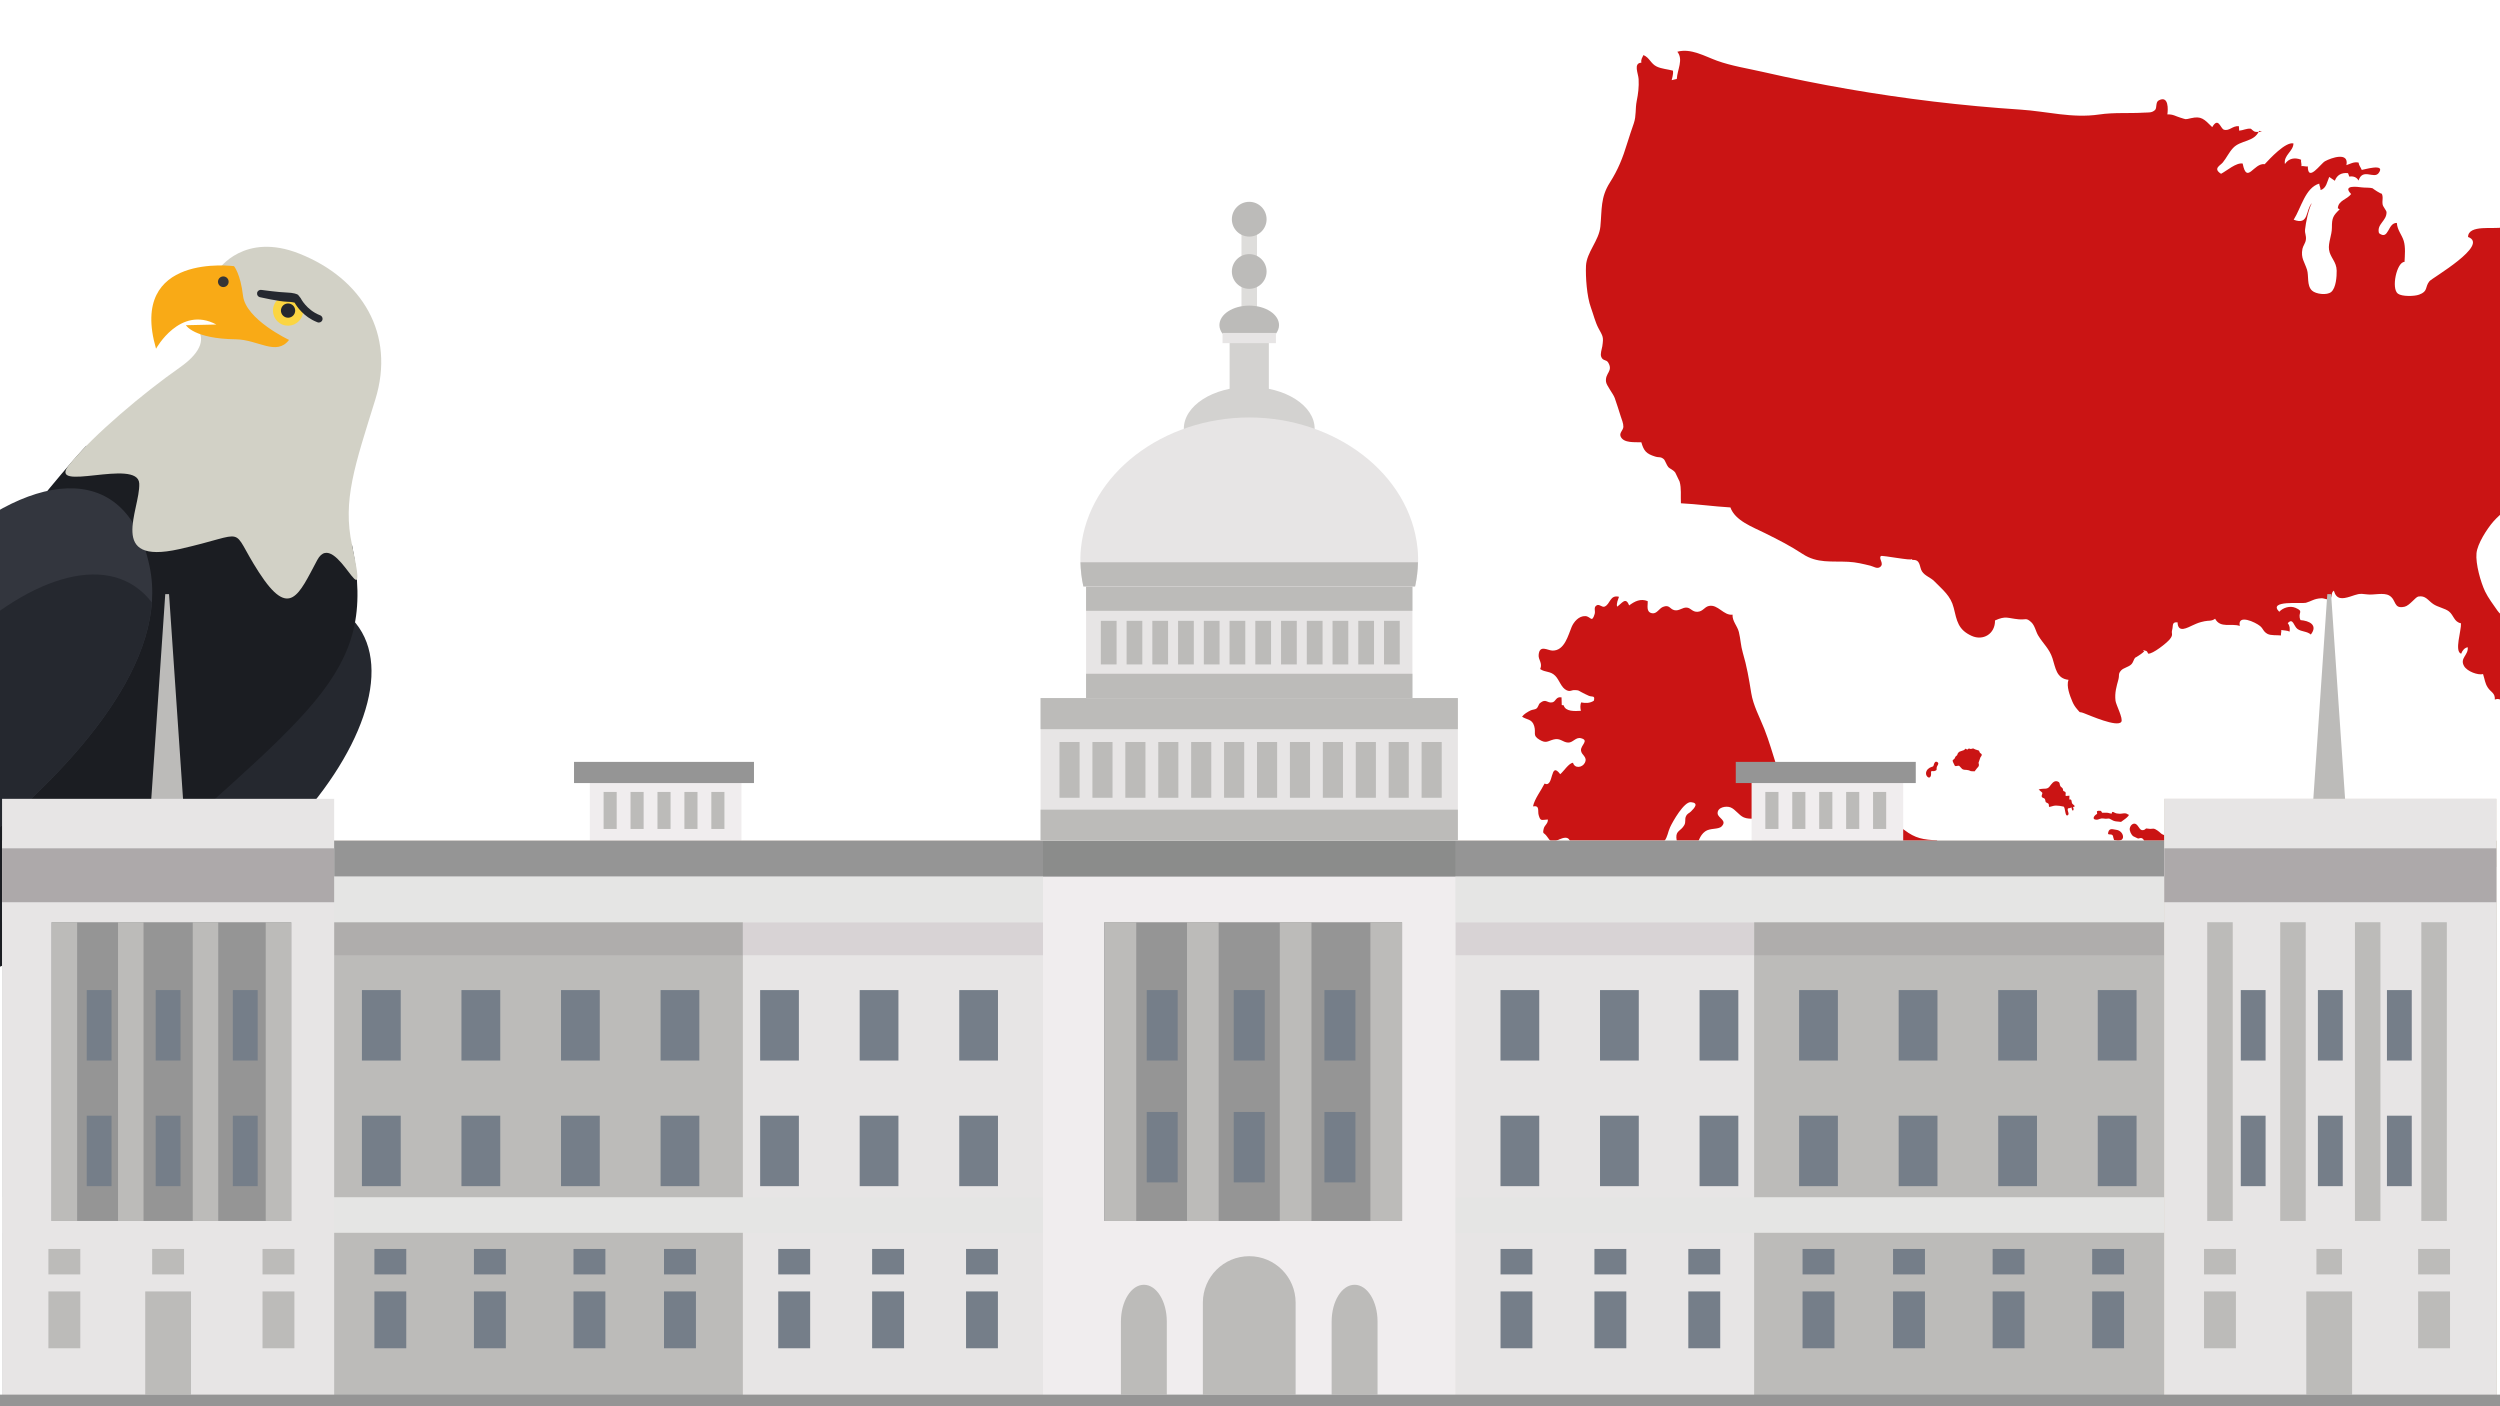 <svg width="1920" height="1080" viewBox="0 0 1920 1080" fill="none" xmlns="http://www.w3.org/2000/svg">
<rect x="0" y="0" width="1920" height="1080" fill="#808080" stroke="none"/>
<g clip-path="url(#clip0_55_1854)">
<rect width="1920" height="1080" fill="white"/>
<path d="M1735 100.472C1731.35 109.258 1720.78 107.428 1714.97 113.695C1711.76 117.166 1710.02 121.19 1707.1 124.787C1705.16 127.181 1699.33 129.424 1705.77 133.472C1710.11 131.216 1717.44 124.686 1722.37 125.601C1725.64 142.108 1730.83 124.825 1739.3 126.09C1743.05 122.055 1755.28 108.719 1761.37 110.148C1761.28 116.314 1753.64 119.122 1754.81 125.965C1757.86 121.491 1762.46 120.763 1767.24 122.669C1766.92 124.06 1767.79 126.178 1767.48 127.582C1768.9 127.268 1770.98 128.133 1772.4 127.807C1772.42 140.291 1782.27 125.677 1785.59 123.834C1790.23 121.265 1804.23 116.302 1802.04 126.842C1804.83 125.89 1807.9 124.022 1811.38 124.862C1811.65 127.218 1813.02 128.409 1813.83 130.502C1814.55 130.577 1832.7 124.912 1826.82 132.896C1823.21 137.809 1814.58 128.735 1811.33 138.674C1810.26 136.33 1807.41 134.976 1804.27 135.653L1803.28 132.971C1798.27 132.407 1794.74 134.45 1793.15 138.837L1788.84 135.879C1787.21 139.589 1786.68 144.627 1782.2 145.993C1782.29 144.201 1781.21 142.722 1781.18 141.005C1770.44 144.164 1767.34 159.567 1761.55 168.741C1773.43 173.329 1770.48 161.472 1775.52 155.945C1773.04 160.357 1770.83 170.809 1770.29 176.236C1769.96 179.57 1771.4 180.724 1770.88 184.333C1770.54 186.727 1768.7 188.908 1768.27 191.114C1766.88 198.258 1769.91 201.141 1771.79 207.157C1773.28 211.882 1771.46 219.264 1775.62 223.162C1778.58 225.932 1787.15 226.947 1790.36 224.24C1794.08 221.106 1794.64 212.383 1794.57 207.871C1794.47 200.79 1789.53 197.869 1788.69 191.69C1787.97 186.376 1790.92 180.586 1790.9 174.77C1790.87 167.3 1791.84 165.621 1796.89 160.758L1795.45 159.931C1795.85 153.827 1802.49 153.288 1805.67 149.026C1798.59 141.82 1810.69 143.487 1813.68 143.888C1816.85 144.339 1819.53 143.775 1822.52 144.74C1821.26 144.326 1829.99 150.017 1828.99 148.437C1830.67 151.082 1829.28 154.078 1829.88 157.111C1830.23 158.928 1832.82 161.673 1832.85 162.964C1833 169.732 1825.15 172.088 1827.06 179.056C1834.73 184.997 1833.59 170.91 1840.79 171.211C1841.07 176.726 1844.64 180.247 1846.08 185.035C1847.52 189.86 1846.93 196.065 1846.67 201.141C1840.76 201.078 1836.24 221.595 1841.62 225.556C1844.74 227.837 1854.16 227.636 1857.84 226.295C1865.05 223.701 1862.08 220.542 1865.85 215.93C1867.82 213.524 1912.26 188.068 1895.46 182.002C1895.59 172.188 1915.62 176.287 1921.79 174.607C1924.76 173.805 1932.54 169.306 1933.61 166.674C1935.34 162.487 1931.92 159.091 1934.94 155.03L1932.17 154.767C1932.61 149.891 1934.97 150.117 1937.28 147.021C1940.51 142.697 1941.64 138.16 1945.31 134.35C1949.67 129.838 1954.77 130.702 1960.77 128.985C1969.34 126.516 1986.56 122.919 1992.93 117.242C1995.03 115.387 1994.44 112.617 1996.81 110.774C1999.41 108.744 2001.15 112.278 2003.47 109.308C2005.81 106.35 2004.17 95.233 2004.32 91.648C2004.71 82.323 2010.25 70.956 2013.85 62.358C2021.75 62.684 2030.64 54.035 2036.35 63.862C2038.27 67.145 2037.56 73.688 2038.54 77.085C2039.88 81.722 2042.31 85.093 2042.51 90.107C2048.43 87.638 2051.75 92.35 2055.47 95.496C2060.67 99.858 2063.32 99.507 2057.84 106.325C2054.69 110.211 2050.51 112.917 2045.93 115.775C2043.6 117.229 2040.31 116.477 2038.52 118.67C2037 120.525 2038.52 123.947 2037.43 126.228C2034.22 132.908 2029.38 128.672 2024.18 132.984C2022.43 134.438 2015.88 144.702 2015.34 147.548C2013.58 156.76 2022.95 153.263 2023.32 158.59C2023.61 162.813 2014.11 162.538 2015.34 169.556C2018.37 168.529 2023.51 168.127 2026.44 170.145C2028.59 171.624 2026.2 180.373 2032 174.031C2030.6 172.276 2031.36 171.023 2030.74 169.005C2035.16 168.616 2039.82 172.815 2037.29 177.753C2035.4 181.4 2030.37 180.047 2028.43 184.333L2030.64 183.594C2025.47 186.326 2022.54 179.357 2016.75 180.786C2018.17 182.767 2020.11 185.674 2019.48 188.645C2010.94 188.795 2009.91 191.314 2003.26 195.162C1998.59 197.857 1985.38 197.819 1987.36 206.292C1997.38 208.297 2005.04 194.861 2015.66 197.706C2010.99 205.064 1990.08 218.575 1982.1 212.96C1974.79 215.592 1980.27 222.021 1985.67 221.959C1986.24 233.502 1981.33 242.889 1976.21 252.114C1976.17 250.723 1975.78 249.545 1976.28 247.602C1973.98 245.822 1971.33 245.283 1968.24 244.77C1967.8 248.166 1971.56 254.708 1973.4 257.767C1983.63 256.426 1975.73 268.683 1974.9 273.346C1974.57 275.226 1975.71 277.331 1974.94 279.437C1974.3 281.179 1972 280.979 1971.26 282.357C1969.5 285.591 1969.22 288.774 1968.73 292.384C1962.64 290.04 1975.26 266.515 1960.15 269.561C1960.63 266.102 1962.5 264.184 1961.4 260.938L1959.41 260.737C1959.69 255.874 1959.37 248.492 1955.62 245.321C1951.6 246.223 1952.64 248.241 1951.9 249.971C1952.88 247.69 1951.42 257.002 1951.4 255.874C1951.49 258.857 1953.99 266.29 1952.61 268.934C1954.58 271.027 1957.93 272.318 1959.37 274.825C1959.91 275.74 1958.03 277.808 1958.55 279.249L1961.56 281.956C1961.86 283.874 1959.76 288.649 1959.98 289.514C1961.24 294.314 1962.69 291.356 1965.92 293.211C1968.66 294.778 1975.78 299.165 1975.32 304.404C1974.8 310.156 1965.56 309.38 1966.02 315.909C1970.28 317.815 1977.39 312.312 1979.19 318.178C1981.63 326.136 1969.48 324.282 1966.03 326.5C1969.03 328.643 1969.35 332.14 1967.49 335.01C1971.36 334.446 1977.31 337.943 1972.39 341.603C1970.18 343.257 1965.78 339.272 1961.66 343.395C1960.65 344.398 1960.8 347.807 1959.51 349.336C1958.5 350.502 1956.61 350.64 1955.48 351.88C1952.33 355.302 1949.8 356.768 1950.47 362.358L1952.68 363.085C1947.59 360.403 1943.18 364.313 1939.3 368.036C1934 373.124 1935.71 375.857 1932.81 381.459C1928.8 389.193 1920.87 393.704 1915 400.422C1909.98 406.175 1902.64 417.631 1901.95 424.888C1901.17 433.022 1905.15 447.122 1908.57 454.291C1910.84 459.041 1915.01 464.606 1918.1 469.056C1921 473.254 1926.29 475.021 1928.43 479.308C1930.78 484.02 1928.86 490.601 1931.35 495.489C1934.33 501.317 1941.05 503.773 1943.16 510.228C1944.57 514.527 1946.33 521.784 1945.9 526.396C1945.61 529.542 1943.89 539.807 1942.24 542.439C1933.37 556.502 1924.41 533.239 1916.03 537.325C1916.34 532.124 1913.01 531.698 1910.62 528.038C1908.42 524.641 1908.4 522.06 1906.98 517.685C1903.17 518.726 1894.78 515.705 1892.39 511.519C1888.88 505.39 1895.92 503.147 1895.21 497.08C1892.9 497.494 1891.15 499.387 1890.17 502.056C1884.77 500.327 1890.38 484.334 1890.04 478.706C1884.61 477.603 1884.58 472.565 1880.77 469.557C1877.83 467.226 1872.14 466.273 1868.67 463.867C1864.63 461.084 1862.82 457.111 1857.23 458.139C1855.12 458.528 1850.6 465.045 1846.79 465.935C1837.97 467.965 1840.69 460.796 1835.01 457.399C1830.72 454.805 1822.91 457.161 1818.11 456.497C1811.32 455.557 1810.81 456.334 1804.91 458.189C1798.72 460.132 1794.34 460.508 1792.39 453.627C1790.01 455.156 1791.27 458.678 1789.65 459.681C1787.25 461.147 1785.21 459.342 1782.8 459.468C1777.1 459.743 1775.36 461.686 1770.9 462.952C1767.87 463.804 1741.32 460.696 1750.45 469.845C1753.37 466.699 1758.66 464.995 1762.96 466.812C1769.97 469.808 1764.19 470.259 1766.77 476.25C1773.18 476.713 1780.49 479.822 1774.72 487.317C1771.79 484.697 1767.56 485.299 1764.41 483.005C1761.54 480.9 1761.12 474.119 1756.98 478.606C1758.65 480.624 1758.66 482.554 1758.42 485.086C1756.47 484.121 1754.31 484.284 1752.03 483.845C1752.23 485.073 1751.57 486.828 1751.81 488.031C1748.94 487.68 1744.03 488.219 1741.46 486.84C1738.09 485.011 1738.3 482.93 1735.76 480.812C1732.31 477.917 1718.23 471.287 1720.16 480.712C1713.54 478.456 1705.28 482.767 1701.2 475.184C1698.39 477.265 1696.3 476.413 1693.09 477.114C1688.91 478.017 1688.01 478.418 1684.25 480.098C1680.03 481.978 1672.62 486.577 1672.37 477.967C1667.77 477.478 1669.12 480.574 1668.26 483.569C1667.28 486.928 1669.45 487.116 1666.43 490.914C1664.11 493.822 1653.17 502.457 1649.83 502.006C1648.51 499.261 1648.51 500.201 1646.15 499.299L1645.97 499.863C1649.68 499.136 1638.94 505.967 1640.09 504.851C1638.43 506.468 1638.57 508.636 1636.65 510.403C1634.66 512.258 1630.73 513.023 1629.09 514.815C1626.49 517.673 1627.9 518.274 1626.9 521.984C1625.5 527.211 1623.98 531.936 1624.71 538.165C1625.06 541.286 1630.83 551.977 1629.14 554.396C1626.09 558.77 1605.25 549.545 1600.41 547.716C1595.87 545.998 1598.57 548.442 1595.31 544.757C1593.74 542.965 1592.56 541.135 1591.61 538.904C1589.63 534.192 1586.82 527.023 1588.6 522.097C1579.28 521.17 1578.62 512.722 1576.33 505.641C1573.86 498.058 1569.25 494.574 1565.28 487.981C1563.48 484.998 1562.8 480.448 1559.99 477.842C1555.98 474.144 1555.98 476.15 1550.42 475.636C1541.75 474.846 1540.62 472.69 1532.17 476.5C1532.34 486.853 1522.99 492.343 1514.22 488.344C1503.72 483.569 1502.91 476.801 1500.44 466.799C1498.16 457.575 1492.07 453.075 1485.57 446.408C1482.7 443.45 1478.44 442.397 1476.13 438.875C1473.89 435.466 1475.23 429.575 1468.8 430.027L1468.07 429.3C1469.21 431.029 1445.24 426.216 1444.5 427.056C1442.54 429.274 1447.32 432.746 1444 435.403C1441.7 437.233 1438.76 435.002 1436.44 434.451C1430.8 433.097 1425.54 431.756 1419.53 431.468C1406.52 430.816 1395.65 432.809 1384.42 425.439C1374.72 419.06 1365.66 414.51 1355.53 409.459C1345.79 404.609 1332.55 399.871 1328.95 389.706C1315.93 388.942 1303.55 387.149 1290.95 386.523C1290.64 380.419 1291.43 375.205 1289.94 369.866L1286.6 362.935C1284.95 360.717 1282.27 359.914 1281.24 358.724C1279.99 357.245 1278.68 353.347 1277.78 352.62C1275.13 350.439 1274.44 351.68 1270.98 350.577C1264.39 348.484 1262.45 346.353 1260.55 339.685C1256.11 339.41 1246.86 340.625 1244.62 335.136C1243.48 332.341 1246.68 330.436 1246.75 327.779C1246.81 325.147 1245.48 322.126 1244.69 319.669C1243.18 314.982 1241.81 310.407 1240.12 305.682C1238.93 302.348 1233.78 296.132 1233.43 293.224C1232.56 286.368 1239.07 285.24 1235.13 278.484C1233.64 275.915 1231.1 277.407 1229.77 274.123C1228.8 271.767 1230.25 268.082 1230.56 266.001C1231.67 258.531 1231.07 258.519 1227.59 252.014C1225.16 247.452 1223.67 241.273 1221.88 236.397C1218.62 227.599 1217.67 212.508 1218.04 204.199C1218.49 193.771 1228.04 184.772 1229.08 174.056C1230.36 160.808 1229.08 151.634 1236.41 140.153C1242.61 130.452 1246.31 121.215 1249.69 110.035C1251.33 104.633 1253.01 99.908 1254.8 94.606C1256.73 88.879 1255.83 83.426 1256.98 77.648C1258.09 72.222 1258.79 66.807 1258.46 60.753C1258.24 56.517 1254.21 48.483 1260.58 48.132C1260.09 45.375 1261.43 44.121 1262.16 42.292C1266.93 44.259 1267.73 48.972 1272.47 51.165C1276.14 52.883 1280.93 53.208 1284.82 54.261C1285.3 57.545 1283.92 60.252 1283.48 63.473L1283.6 61.606L1287.78 60.641C1288.17 53.409 1293.03 45.763 1288.19 39.735C1298.53 36.815 1309.46 43.319 1318.75 46.666C1329.87 50.676 1342.33 52.594 1353.84 55.226C1397.2 65.153 1441.09 72.76 1485.26 78.037C1507.33 80.669 1529.5 82.724 1551.69 84.178C1572.06 85.507 1591.34 91.009 1612.2 87.926C1623.72 86.221 1634.83 87.237 1646.76 86.497C1650.04 86.297 1652.6 86.81 1655.07 84.467C1656.73 82.887 1655.24 78.501 1657.94 77.085C1665.7 73.011 1665.09 84.367 1664.53 87.863C1669 87.663 1670.94 89.33 1674.52 90.358C1679.31 91.736 1677.52 91.936 1682.79 90.746C1690.55 88.991 1692.69 91.36 1698.99 97.627C1703.77 89.405 1705.28 98.78 1707.97 99.594C1712.21 100.873 1714.57 96.436 1719.46 96.912L1719.68 100.359C1722.88 100.058 1725.26 98.617 1728.44 98.793C1728.99 98.818 1730.44 100.898 1732.06 101.211C1733.63 101.5 1735.62 101.249 1737.21 101.211L1735 100.472Z" fill="#CA1414"/>
<path d="M1487.27 591.308C1487.46 589.817 1487.12 589.504 1487.85 588.225C1488.44 587.198 1489.25 586.032 1487.74 585.205C1486.36 584.453 1485.66 585.744 1485.29 586.884C1484.74 588.526 1485.11 588.513 1483.49 588.99C1481.52 589.566 1479.46 591.183 1479.18 593.602C1478.87 596.359 1482.2 599.017 1483 595.445C1483.34 593.941 1482.34 591.847 1484.23 592.198C1486.06 592.537 1487.27 591.308 1487.27 591.308Z" fill="#CA1414"/>
<path d="M1520.89 581.832C1521.32 580.892 1522.39 580.29 1521.82 579.112L1520.6 578.172L1519.83 576.467L1516.93 575.527L1515.39 574.788L1513.56 575.227L1512.07 574.838L1510.8 575.728L1509.59 574.951L1508.37 576.054L1504.89 577.282L1503.75 578.285L1503.04 580.002L1501.8 581.105L1501.08 582.634C1500 583.912 1499.3 583.285 1499.85 585.153L1501.33 588.149C1502.43 588.838 1503.59 587.685 1504.74 588.224L1506.96 590.593C1508.01 591.307 1509.26 591.207 1510.5 591.307C1511.91 591.432 1512.45 591.696 1513.69 592.272L1516.51 592.385L1518.35 589.978C1519.12 589.164 1519.75 588.662 1519.83 587.484L1519.52 585.805L1520.89 581.832Z" fill="#CA1414"/>
<path d="M1592.14 620.335V619.784C1594.9 619.483 1592.11 617.941 1591.54 617.265C1590.67 616.199 1591.53 613.342 1589.25 614.069L1589.33 611.073L1586.49 611.324C1586 609.933 1587.03 609.13 1586.02 608.128L1584.59 607.401L1584.21 605.646C1583.44 604.405 1582.41 604.543 1582.03 602.926C1581.69 601.46 1581.92 600.771 1580.2 600.144C1577.33 599.104 1575.53 602.199 1573.98 604.155C1572.19 606.411 1569.77 605.408 1567.21 605.947L1565.69 606.335L1568.44 608.742C1568.83 609.932 1567.41 611.06 1568.24 612.138C1569.13 613.316 1570.34 612.527 1570.73 614.394C1571.17 616.538 1570.84 615.873 1572.67 616.876C1574.18 617.703 1573.04 618.819 1573.89 619.759L1577.45 618.819C1578.64 618.593 1580.37 618.744 1581.57 618.869L1584.9 619.47C1586.26 620.536 1585.88 627.166 1587.87 626.213C1589.46 625.461 1588.1 623.256 1588 622.203C1587.75 619.633 1589.81 621.488 1590.74 619.884L1591.51 622.353C1592.92 622.98 1592.47 620.699 1592.27 620.21L1592.14 620.335Z" fill="#CA1414"/>
<path d="M1632.16 624.647C1630.66 624.547 1629.24 625.011 1627.73 624.961C1626.2 624.898 1625.06 624.71 1623.87 624.058C1623.03 623.607 1621.85 622.893 1621.9 624.773C1620.61 624.973 1619.56 624.234 1618.25 624.184L1614.42 624.196L1613.56 622.767L1611.69 622.655C1609.65 622.956 1610.74 623.495 1610.59 625.074C1608.41 626.076 1606.21 629.31 1609.85 629.536C1611.46 629.636 1612.29 628.859 1613.79 628.608C1615.13 628.395 1616.44 628.909 1617.79 628.771C1619.32 628.621 1619.72 628.42 1621.12 629.273C1622.39 630.05 1623.39 630.526 1624.86 630.789L1628.95 631.228L1632.16 628.884C1632.89 628.383 1636.38 625.437 1634.3 625.55C1634.3 625.55 1633.44 624.723 1632.16 624.647Z" fill="#CA1414"/>
<path d="M1630.48 642.217C1630.16 639.697 1627.88 637.604 1625.43 637.329C1622.89 637.04 1620.2 635.599 1619.17 639.008C1618.54 641.089 1619.48 640.75 1620.86 640.851C1622.4 640.951 1622.79 641.552 1622.99 643.132L1623.63 645.237L1626.35 645.739C1626.35 645.739 1630.96 645.876 1630.48 642.217Z" fill="#CA1414"/>
<path d="M1643.17 655.216C1640.23 654.615 1644.48 652.559 1641.95 651.582C1640.62 651.08 1638.5 653.061 1637.39 653.725C1635.38 654.941 1634.82 657.385 1637.97 656.708L1640.57 655.831L1643.6 655.956V655.242L1643.17 655.216Z" fill="#CA1414"/>
<path d="M1641.79 643.909L1638.39 642.267C1636.81 641.215 1635.3 638.031 1635.67 636.101C1636.19 633.457 1638.85 631.326 1641.02 633.356C1642.96 635.136 1643.63 638.783 1647 637.216L1648.21 636.251L1650.19 636.452C1651.7 636.74 1652.3 636.414 1653.71 636.414C1655.56 636.402 1658.46 638.971 1659.67 640.087C1661.32 641.641 1665.14 641.716 1666.06 643.909C1667.03 646.203 1663.74 648.422 1662.37 649.675C1661.44 650.54 1661.04 650.891 1659.52 650.602C1657.9 650.289 1657.75 649.838 1656.19 650.665C1655.09 651.254 1654.04 652.006 1652.82 652.344C1651.55 652.72 1650.39 652.345 1649.13 652.482C1647.67 652.658 1647.39 653.473 1646.99 651.542C1646.75 650.389 1646.99 648.91 1646.99 647.732C1646.99 645.226 1645.54 642.681 1642.71 643.909C1642.71 643.909 1642.98 644.022 1641.79 643.909Z" fill="#CA1414"/>
<path d="M1718.08 704.498C1718.74 703.47 1718.23 702.054 1717.05 701.678C1715.04 701.026 1712.68 700.8 1711.64 698.945C1710.99 697.805 1711.67 696.213 1711.17 695.123L1709.98 694.17L1709.31 692.716C1708.07 691.889 1707.01 693.381 1705.82 692.942L1704.87 690.034C1705.64 688.956 1706.75 689.946 1706.24 687.979L1704.45 685.071L1701.39 682.589C1699.85 681.236 1698.86 679.594 1697.08 678.453C1695.47 677.426 1693.72 676.36 1691.97 675.583C1690.25 674.831 1687.67 673.34 1685.8 673.252C1684.24 673.177 1683.9 674.48 1682.44 674.292C1680.83 674.079 1680.1 672.688 1679.42 671.422L1678.73 670.081L1676.93 669.742C1675.67 669.204 1675.54 668.364 1673.89 668.176C1672.73 668.05 1671.34 667.85 1670.55 668.702C1669.7 669.617 1669.36 672.036 1669.6 673.214C1670.1 675.796 1675.19 677.438 1674.05 680.434L1671.89 682.426L1670.48 685.485L1669.45 686.863L1667.8 686.75L1665.48 689.608C1663.75 691.3 1661.85 692.942 1663.07 695.85C1663.59 697.103 1665.12 697.78 1665.78 698.945C1666.44 700.073 1666.69 701.502 1666.87 702.743C1667.09 704.26 1667.82 705.676 1668.95 706.704L1670.53 708.885C1671.32 711.153 1670.98 714.587 1669.88 716.68C1668.6 719.087 1668.11 722.421 1669.91 724.777C1671 726.218 1671.72 726.181 1673.28 726.306C1674.59 726.406 1675.53 727.096 1676.78 727.835L1680.19 729.941C1681.03 730.881 1681.1 732.209 1682.48 730.317L1684.08 726.92C1684.84 725.504 1685.64 725.065 1686.88 724.125C1688.16 723.135 1687.67 722.107 1688.51 720.917C1689.31 719.764 1691.01 719.501 1692.19 718.924C1693.96 718.072 1693.16 717.182 1694.17 716.016L1698.14 714.337C1700.44 713.61 1703.39 714.65 1705.55 713.622C1706.76 713.046 1707.63 712.206 1709.07 711.968C1710.35 711.767 1711.96 712.093 1712.7 710.715L1713.47 708.145L1716.06 706.391L1718.08 704.498Z" fill="#CA1414"/>
<path d="M1330.61 472.064C1323.67 472.916 1319.38 463.842 1312.38 465.396C1308.89 466.174 1307.87 469.708 1303.58 469.858C1299.72 469.983 1298.66 467.076 1295.74 466.662C1292.18 466.174 1289.76 469.407 1286.04 468.642C1282.32 467.878 1282.28 464.018 1277.09 466.123C1274.24 467.289 1272.36 471.613 1268.84 470.986C1263.89 470.096 1265.68 464.908 1265.43 461.674C1259.9 459.443 1255.48 461.812 1251.16 464.97C1248.49 457.864 1245.48 463.704 1241.9 465.923C1241.3 463.241 1242.63 460.684 1243.39 458.34C1236.35 456.548 1236.76 464.055 1232.33 465.873C1230.38 466.675 1228.33 463.767 1226.35 464.845C1223.58 466.361 1225.45 469.056 1224.71 471.5C1222.52 478.845 1221.61 473.318 1217.54 473.167C1212.49 472.992 1208.68 477.604 1207.04 481.439C1204.37 487.681 1201.64 499.963 1192.17 499.65C1188.52 499.512 1182.36 494.888 1181.68 502.959C1181.34 506.845 1184.88 509.126 1182.87 513.851C1186.93 516.608 1190.6 515.204 1194.36 518.939C1197.69 522.248 1198.9 528.176 1203.21 530.132C1206.08 531.423 1206.72 529.931 1209.27 529.994C1212.63 530.081 1211.9 530.207 1214.65 531.636C1216.55 532.626 1218.11 533.453 1220.3 534.405C1222.68 535.421 1225.26 533.841 1224.07 538.165C1220.96 540.171 1217.67 540.108 1214.31 539.456C1213.53 541.387 1213.59 543.994 1214.15 545.899C1209.66 546.137 1202.32 546.726 1200.9 541.675L1199.42 541.487C1199.37 539.557 1199.31 537.526 1199.26 535.584C1194.83 534.757 1194.98 538.855 1192.18 539.406C1188.11 540.221 1187.42 536.173 1182.76 539.92C1181.52 540.923 1181.48 543.054 1179.92 544.219C1178.94 544.959 1176.81 544.971 1175.61 545.56C1173.2 546.751 1170.56 548.242 1168.94 550.386C1172.34 552.905 1176.58 551.915 1178.26 557.58C1179.89 563.094 1176.7 564.699 1182.25 568.058C1187.47 571.229 1188.49 569.148 1193.25 567.907C1198.33 566.579 1200.1 570.101 1204.31 570.301C1208.09 570.464 1210.11 565.877 1214.23 566.955C1220.75 568.66 1213.86 572.307 1214.2 576.33C1214.51 580.103 1219.48 581.168 1217.15 585.843C1215.3 589.54 1209.4 590.468 1208.07 585.818C1204.86 586.031 1201.03 592.285 1198.25 594.591C1190.16 583.8 1193.62 605.382 1186.22 601.798C1183.54 607.162 1178.54 613.529 1177.35 619.282C1182.83 618.392 1180.77 622.841 1181.69 625.987C1183.14 630.913 1183.66 629.635 1188.77 629.384C1188.92 632.73 1186.21 633.583 1185.55 636.478C1184.51 641.053 1185.69 638.909 1188.18 642.544C1193.23 649.876 1192.55 645.991 1199.92 643.772C1206.57 641.779 1206.29 647.745 1206.35 652.897C1206.39 655.641 1206.59 656.043 1207.19 658.963C1207.77 661.658 1208.65 663.813 1207.67 666.696C1211.74 666.897 1213.19 662.948 1216.54 661.958C1220.15 660.893 1223.53 662.823 1226.22 664.741C1228.4 666.295 1231.35 671.032 1234.66 669.466C1237.84 667.962 1235.57 662.585 1238.48 660.128C1239.27 661.094 1241.13 663.224 1242.34 663.525C1244.24 664.014 1248.06 661.269 1249.03 664.064C1249.44 665.255 1244.45 671.998 1244.04 674.016C1243.69 675.733 1243.99 678.302 1243.46 680.057C1242.64 682.827 1241.82 682.526 1240.57 684.869C1238.84 688.116 1238.99 692.966 1235.75 695.009C1232.8 692.139 1220.74 703.407 1219.27 707.004C1222.48 708.232 1222.65 711.478 1219.2 712.481C1215.52 713.546 1214 709.448 1210.37 709.961C1205.12 710.688 1199.94 719.976 1194.94 722.558C1188.95 725.653 1183.47 728.824 1177.69 732.334C1173.38 734.941 1165.9 736.307 1163.38 741.784C1157.59 739.29 1156 741.019 1151.24 744.504C1147.53 747.211 1144.17 747.775 1140.34 749.705C1136.84 751.485 1134.12 755.395 1130.4 756.198C1127.17 756.874 1120.23 753.64 1120 759.431C1124.42 761.098 1129.11 758.052 1133.71 757.852C1140.06 757.563 1140.84 756.686 1145.71 752.751C1149.28 749.856 1152.76 750.369 1156.45 748.615C1160.48 746.697 1162.01 742.649 1166.25 741.295C1170.86 739.829 1174.06 740.531 1178.25 737.322C1180.58 735.53 1179.92 734.678 1182.8 733.575C1184.91 732.76 1187.35 733.023 1189.54 732.058C1191.52 731.181 1192.91 729.463 1194.95 728.749C1196.73 728.122 1199.4 728.223 1200.59 727.659C1204.24 725.879 1206.78 720.001 1210.93 719.336L1213.59 719.311L1213.76 721.342C1216.89 720.853 1220.37 717.858 1222.9 715.765C1226.2 713.045 1229.59 712.167 1232.96 709.711C1236.94 706.816 1235.87 703.732 1239.61 701.451C1241.43 700.336 1244.15 700.574 1245.82 698.97C1247.45 697.378 1247.06 694.896 1248.98 693.292C1250.52 692.013 1253.44 692.402 1254.64 691.237C1256.51 689.444 1255.74 687.514 1256.67 685.571C1259.26 680.119 1263.07 679.781 1267.2 676.334C1270.26 673.765 1270.99 669.478 1274.21 666.696C1277.93 663.475 1281.58 662.936 1277.67 657.973C1276.68 656.719 1275.64 656.055 1273.89 656.256C1272.98 651.919 1276.09 649.024 1278.33 645.866C1280.89 642.268 1280.84 639.21 1282.61 635.362C1284.7 630.813 1293.34 615.61 1298.62 616.061C1305.01 616.6 1301.33 620.586 1298.63 623.243C1297.07 624.797 1295.86 624.596 1294.75 627.09C1293.78 629.271 1294.87 631.364 1293.52 633.708C1290.94 638.245 1287.19 637.882 1287.44 643.208C1287.81 651.042 1291.04 646.054 1295.22 646.48C1295.54 649.839 1288.51 654.551 1291.29 657.597C1294.68 661.319 1301.1 653.198 1302.33 650.816C1304.61 646.392 1305.18 641.78 1309.52 638.546C1313.28 635.751 1319.64 637.242 1322.2 634.685C1326.76 630.061 1319.41 628.406 1319.14 624.759C1318.82 619.996 1325.52 618.768 1328.93 620.021C1332.79 621.463 1335.48 626.213 1339.31 627.792C1343.74 629.622 1349.64 628.381 1354.34 627.654C1360.81 626.652 1366.73 623.343 1373.11 626.539C1376.34 628.168 1375.72 629.635 1380.24 629.848C1383.27 629.998 1386.49 628.908 1389.66 629.647C1389.28 627.579 1388.81 625.925 1388.61 623.869C1393.23 622.791 1396.65 627.253 1398.44 630.951C1399.53 633.207 1398.25 635.074 1400.62 636.503C1402.06 637.355 1406.08 636.277 1407.83 636.478C1412.79 637.017 1412.89 639.498 1416.76 641.867C1420.84 644.361 1425.55 641.78 1428.22 646.392C1431.37 651.806 1428.84 652.922 1435.95 655.654C1440.74 657.496 1442.66 658.449 1446 662.372C1449.44 666.42 1451.43 667.072 1456.36 669.027C1461.24 670.945 1462.52 674.429 1466.17 677.425C1471.05 681.385 1479.26 681.373 1477.2 673.013C1476.39 669.641 1472.49 668.977 1476.76 666.119C1479.87 664.039 1483.42 666.784 1486.16 667.799C1493.45 670.506 1496.17 667.962 1494.54 659.627C1493.2 652.709 1487.34 652.433 1487.71 645.389C1477.03 644.838 1471.04 643.948 1462.54 637.431C1458.91 634.636 1454.65 632.968 1450.84 630.261C1446.73 627.341 1445.16 622.641 1441.48 619.921C1437.43 616.938 1433.75 618.756 1429.75 615.096C1426.64 612.251 1424.41 607.638 1419.97 610.108C1414.05 613.404 1414 631.151 1407.93 627.629C1406.43 626.752 1406.62 623.919 1405.06 622.679C1403.63 621.551 1400.67 621.613 1398.98 621.037C1394.89 619.658 1392.66 614.444 1388.04 614.319C1389.21 606.811 1381.8 614.432 1380.11 615.372C1375.91 617.69 1373.77 616.124 1371.57 612.614C1367.33 605.896 1367 596.383 1364.65 589.026C1361.55 579.363 1358.77 569.386 1355.03 559.911C1351.43 550.799 1346.48 541.863 1344.94 532.199C1343.2 521.383 1341.58 511.695 1338.45 501.179C1336.88 495.94 1336.76 490.576 1335.43 485.312C1334.27 480.687 1330.27 476.965 1330.61 472.064Z" fill="#CA1414"/>
<path d="M1287.58 664.603C1284.82 668.124 1282.92 670.117 1281.54 674.541C1280 679.517 1278.01 679.354 1275.45 682.876C1274.06 680.708 1271.37 679.48 1270.08 682.375C1268.5 685.897 1271.85 684.305 1273.11 686.812C1275.14 690.91 1273.23 696.663 1271.09 700.36C1276.99 701.789 1278.37 695.523 1279.86 691.65C1281.82 686.574 1284.76 684.167 1288.66 681.122C1295.32 675.958 1290.37 678.89 1288.56 672.9C1288.03 671.182 1290.37 668.074 1289.68 666.934C1288.09 664.276 1284.86 665.405 1283.17 667.36L1287.58 664.603Z" fill="#CA1414"/>
<path d="M5.95 756.791C34.604 691.999 172.644 417.485 259.906 466.808C344.774 521.534 206.278 717.27 5.95 756.791Z" fill="#25282F"/>
<path d="M270.36 418.642C249.983 405 210.044 374.18 187.529 364.6C178.294 360.664 168.881 357.138 159.311 354.17C129.669 354.401 95.877 336.085 66.15 342.548C66.15 342.548 10.743 398.517 -182.271 668.916C-182.271 668.916 -197.437 716.779 -173.773 758.914C-173.773 758.914 -34.203 795.131 78.008 691.961C237.823 545.022 290.814 521.011 270.36 418.642Z" fill="#1B1D22"/>
<path d="M-169.384 749.114C-168.835 754.736 145.536 579.093 114.823 434.677C78.6 264.34 -194.586 486.84 -169.384 749.114Z" fill="#33363E"/>
<path d="M-150.671 740.376C-88.571 706.316 108.223 579.035 116.622 462.654C54.892 382.711 -128.323 537.387 -150.671 740.376Z" fill="#25282F"/>
<path d="M270.36 418.641C262.913 384.217 272.632 357.185 288.242 306.84C303.84 256.489 278.158 213.983 229.975 194.822C187.502 177.929 167.921 206.877 167.921 206.877L162.587 220.299C163.664 223.284 164.164 226.444 164.166 229.622L165.784 230.075C180.501 235.924 171.426 258.757 156.709 252.908L154.987 252.021L152.701 254.226C155.459 258.866 157.363 268.761 137.927 282.35C110.473 301.549 71.897 333.959 53.321 356.686C34.745 379.414 106.144 351.24 106.944 371.39C107.752 391.531 81.992 434.173 137.583 421.752C193.178 409.332 175.17 402.909 198.816 439.48C222.458 476.049 229.385 456.767 243.645 430.123C257.912 403.48 284.724 485 270.36 418.641Z" fill="#D2D1C6"/>
<path d="M179.723 204.414C179.723 204.414 98.332 193.546 119.835 267.817C119.835 267.817 138.232 234.273 166.158 249.231L142.794 249.768C142.794 249.768 148.777 260.182 181.081 260.579C198.249 260.795 212.213 273.686 222 261.059C222 261.059 188.775 245.411 186.647 227.176C184.678 210.231 179.723 204.414 179.723 204.414Z" fill="#F9AA16"/>
<path d="M232.006 242.812C229.638 248.769 222.895 251.684 216.946 249.319C210.992 246.953 208.089 240.205 210.456 234.248C212.824 228.291 219.562 225.388 225.516 227.754C231.466 230.118 234.373 236.855 232.006 242.812Z" fill="#FBD542"/>
<path d="M226.319 240.553C225.202 243.362 222.015 244.74 219.207 243.624C216.395 242.506 215.023 239.316 216.139 236.507C217.256 233.698 220.443 232.32 223.255 233.437C226.064 234.553 227.435 237.744 226.319 240.553Z" fill="#25282F"/>
<path d="M175.304 217.898C174.47 219.996 172.093 221.026 169.989 220.19C167.884 219.354 166.864 216.973 167.698 214.875C168.536 212.765 170.907 211.746 173.012 212.582C175.116 213.419 176.142 215.788 175.304 217.898Z" fill="#363536"/>
<path d="M243.419 247.349C233.111 243.253 227.871 235.272 226.261 232.43C225.505 232.218 223.758 231.84 220.572 231.751C214.377 231.567 200.243 228.393 199.646 228.257C198.048 227.875 197.133 226.372 197.476 224.838C197.827 223.281 199.36 222.321 200.902 222.669C201.043 222.699 214.086 224.465 219.733 224.621C225.897 224.818 228.208 225.939 228.904 226.418L230.904 228.959C230.941 229.05 235.307 237.949 245.542 242.016L245.94 242.175C247.396 242.753 248.122 244.396 247.547 245.864C246.996 247.34 245.336 248.086 243.858 247.524L243.419 247.349Z" fill="#25282F"/>
<path d="M1461.66 654.113H1345.22V599.38H1461.66V654.113Z" fill="#F0EDEE"/>
<path d="M1365.86 636.64H1355.77V608.208H1365.86V636.64Z" fill="#BCBBB9"/>
<path d="M1386.54 636.64H1376.46V608.208H1386.54V636.64Z" fill="#BCBBB9"/>
<path d="M1407.25 636.64H1397.14V608.208H1407.25V636.64Z" fill="#BCBBB9"/>
<path d="M1427.91 636.64H1417.83V608.208H1427.91V636.64Z" fill="#BCBBB9"/>
<path d="M1448.59 636.64H1438.51V608.208H1448.59V636.64Z" fill="#BCBBB9"/>
<path d="M1471.31 601.391H1333.08V585.127H1471.31V601.391Z" fill="#959595"/>
<path d="M569.449 654.113H452.989V599.38H569.449V654.113Z" fill="#F0EDEE"/>
<path d="M473.626 636.64H463.568V608.208H473.626V636.64Z" fill="#BCBBB9"/>
<path d="M494.31 636.64H484.251V608.208H494.31V636.64Z" fill="#BCBBB9"/>
<path d="M514.993 636.64H504.935V608.208H514.993V636.64Z" fill="#BCBBB9"/>
<path d="M535.679 636.64H525.621V608.208H535.679V636.64Z" fill="#BCBBB9"/>
<path d="M556.363 636.64H546.305V608.208H556.363V636.64Z" fill="#BCBBB9"/>
<path d="M579.057 601.391H440.848V585.127H579.057V601.391Z" fill="#959595"/>
<path d="M141.52 627.503H115.228L126.918 456.319H129.829L141.52 627.503Z" fill="#BCBBB9"/>
<path d="M1801.98 627.503H1775.68L1787.37 456.319H1790.28L1801.98 627.503Z" fill="#BCBBB9"/>
<path d="M1.583 1073.94H1917.23V645.703H1.583V1073.94Z" fill="#BCBBB9"/>
<path d="M570.514 1073.94H1347.18V645.703H570.514V1073.94Z" fill="#E7E5E5"/>
<path d="M1917.23 733.635L1917.2 708.28H1917.23V733.635ZM1662.16 733.635H1347.19V708.28H1662.16V733.635ZM570.515 733.635H256.633V708.28H570.515V733.635Z" fill="#AFADAC"/>
<path d="M1347.18 733.635H1117.74V708.28H1347.18V733.635ZM801.067 733.635H570.514V708.28H801.067V733.635Z" fill="#D8D3D5"/>
<path d="M1917.23 946.791H1.583V919.472H1917.23V946.791Z" fill="#E5E5E4"/>
<path d="M1.583 708.279H1917.23V645.711H1.583V708.279Z" fill="#E5E5E4"/>
<path d="M1.583 665.878H1917.23V645.709H1.583V665.878Z" fill="#CBBDAA"/>
<path d="M801.069 1073.94H1117.75V657.345H801.069V1073.94Z" fill="#F0EDEE"/>
<path d="M1076.8 937.696H848.068V708.275H1076.8V937.696Z" fill="#959595"/>
<path d="M935.941 937.696H911.613V708.275H935.941V937.696Z" fill="#BCBBB9"/>
<path d="M1007.2 937.696H982.871V708.275H1007.2V937.696Z" fill="#BCBBB9"/>
<path d="M1076.8 937.696H1052.47V708.275H1076.8V937.696Z" fill="#BCBBB9"/>
<path d="M872.635 937.696H848.307V708.275H872.635V937.696Z" fill="#BCBBB9"/>
<path d="M45.344 673.073H1873.49V645.71H45.344V673.073Z" fill="#959595"/>
<path d="M801.069 673.073H1117.75V645.71H801.069V673.073Z" fill="#8B8C8B"/>
<path d="M1.583 1073.94H256.638V613.504H1.583V1073.94Z" fill="#E7E5E5"/>
<path d="M256.631 692.911H1.583V651.506H256.631V673.073V692.911Z" fill="#ADA9AA"/>
<path d="M223.666 937.696H39.616V708.275H223.666V937.696Z" fill="#959595"/>
<path d="M110.235 937.696H90.64V708.275H110.235V937.696Z" fill="#BCBBB9"/>
<path d="M167.6 937.696H148.028V708.275H167.6V937.696Z" fill="#BCBBB9"/>
<path d="M223.666 937.696H204.071V708.275H223.666V937.696Z" fill="#BCBBB9"/>
<path d="M59.235 937.696H39.616V708.275H59.235V937.696Z" fill="#BCBBB9"/>
<path d="M959.419 964.756C939.752 964.756 923.801 980.712 923.801 1000.38V1071.07H995.036V1000.38C995.036 980.712 979.085 964.756 959.419 964.756Z" fill="#BCBBB9"/>
<path d="M1040.33 986.701C1030.58 986.701 1022.7 999.343 1022.7 1014.97V1071.07H1057.96V1014.97C1057.96 999.343 1050.06 986.701 1040.33 986.701Z" fill="#BCBBB9"/>
<path d="M878.502 986.701C868.776 986.701 860.871 999.343 860.871 1014.97V1071.07H896.11V1014.97C896.11 999.343 888.229 986.701 878.502 986.701Z" fill="#BCBBB9"/>
<path d="M1833.19 1071.07H1797.98V991.815H1833.19V1071.07Z" fill="#BCBBB9"/>
<path d="M85.646 814.504H66.595V760.386H85.646V814.504Z" fill="#757E89"/>
<path d="M138.633 814.504H119.582V760.386H138.633V814.504Z" fill="#757E89"/>
<path d="M197.894 814.504H178.819V760.386H197.894V814.504Z" fill="#757E89"/>
<path d="M85.646 910.971H66.595V856.853H85.646V910.971Z" fill="#757E89"/>
<path d="M138.633 910.971H119.582V856.853H138.633V910.971Z" fill="#757E89"/>
<path d="M197.894 910.971H178.819V856.853H197.894V910.971Z" fill="#757E89"/>
<path d="M307.751 814.504H277.956V760.386H307.751V814.504Z" fill="#757E89"/>
<path d="M307.751 910.971H277.956V856.853H307.751V910.971Z" fill="#757E89"/>
<path d="M384.191 814.504H354.396V760.386H384.191V814.504Z" fill="#757E89"/>
<path d="M384.191 910.971H354.396V856.853H384.191V910.971Z" fill="#757E89"/>
<path d="M460.633 814.504H430.861V760.386H460.633V814.504Z" fill="#757E89"/>
<path d="M460.633 910.971H430.861V856.853H460.633V910.971Z" fill="#757E89"/>
<path d="M537.098 814.504H507.326V760.386H537.098V814.504Z" fill="#757E89"/>
<path d="M537.098 910.971H507.326V856.853H537.098V910.971Z" fill="#757E89"/>
<path d="M613.539 814.504H583.791V760.386H613.539V814.504Z" fill="#757E89"/>
<path d="M613.539 910.971H583.791V856.853H613.539V910.971Z" fill="#757E89"/>
<path d="M690.003 814.504H660.231V760.386H690.003V814.504Z" fill="#757E89"/>
<path d="M690.003 910.971H660.231V856.853H690.003V910.971Z" fill="#757E89"/>
<path d="M766.445 814.504H736.696V760.386H766.445V814.504Z" fill="#757E89"/>
<path d="M766.445 910.971H736.696V856.853H766.445V910.971Z" fill="#757E89"/>
<path d="M1611.08 814.504H1640.88V760.386H1611.08V814.504Z" fill="#757E89"/>
<path d="M1611.08 910.971H1640.88V856.853H1611.08V910.971Z" fill="#757E89"/>
<path d="M1534.62 814.504H1564.41V760.386H1534.62V814.504Z" fill="#757E89"/>
<path d="M1534.62 910.971H1564.41V856.853H1534.62V910.971Z" fill="#757E89"/>
<path d="M1458.18 814.504H1487.97V760.386H1458.18V814.504Z" fill="#757E89"/>
<path d="M1458.18 910.971H1487.97V856.853H1458.18V910.971Z" fill="#757E89"/>
<path d="M1381.71 814.504H1411.49V760.386H1381.71V814.504Z" fill="#757E89"/>
<path d="M1381.71 910.971H1411.49V856.853H1381.71V910.971Z" fill="#757E89"/>
<path d="M1305.27 814.504H1335.04V760.386H1305.27V814.504Z" fill="#757E89"/>
<path d="M1305.27 910.971H1335.04V856.853H1305.27V910.971Z" fill="#757E89"/>
<path d="M1228.81 814.504H1258.58V760.386H1228.81V814.504Z" fill="#757E89"/>
<path d="M1228.81 910.971H1258.58V856.853H1228.81V910.971Z" fill="#757E89"/>
<path d="M1152.37 814.504H1182.14V760.386H1152.37V814.504Z" fill="#757E89"/>
<path d="M1152.37 910.971H1182.14V856.853H1152.37V910.971Z" fill="#757E89"/>
<path d="M146.704 1071.07H111.537V991.815H146.704V1071.07Z" fill="#BCBBB9"/>
<path d="M141.357 978.749H116.863V959.195H141.357V978.749Z" fill="#BCBBB9"/>
<path d="M61.672 978.749H37.178V959.195H61.672V978.749Z" fill="#BCBBB9"/>
<path d="M61.672 1035.47H37.178V991.816H61.672V1035.47Z" fill="#BCBBB9"/>
<path d="M226.102 978.749H201.608V959.195H226.102V978.749Z" fill="#BCBBB9"/>
<path d="M226.102 1035.47H201.608V991.816H226.102V1035.47Z" fill="#BCBBB9"/>
<path d="M312.009 978.749H287.539V959.195H312.009V978.749Z" fill="#757E89"/>
<path d="M312.009 1035.47H287.539V991.816H312.009V1035.47Z" fill="#757E89"/>
<path d="M388.5 978.749H363.982V959.195H388.5V978.749Z" fill="#757E89"/>
<path d="M388.5 1035.47H363.982V991.816H388.5V1035.47Z" fill="#757E89"/>
<path d="M464.942 978.749H440.448V959.195H464.942V978.749Z" fill="#757E89"/>
<path d="M464.942 1035.47H440.448V991.816H464.942V1035.47Z" fill="#757E89"/>
<path d="M534.471 978.749H509.953V959.195H534.471V978.749Z" fill="#757E89"/>
<path d="M534.471 1035.47H509.953V991.816H534.471V1035.47Z" fill="#757E89"/>
<path d="M622.2 978.749H597.682V959.195H622.2V978.749Z" fill="#757E89"/>
<path d="M622.2 1035.47H597.682V991.816H622.2V1035.47Z" fill="#757E89"/>
<path d="M694.311 978.749H669.793V959.195H694.311V978.749Z" fill="#757E89"/>
<path d="M694.311 1035.47H669.793V991.816H694.311V1035.47Z" fill="#757E89"/>
<path d="M766.396 978.749H741.925V959.195H766.396V978.749Z" fill="#757E89"/>
<path d="M766.396 1035.47H741.925V991.816H766.396V1035.47Z" fill="#757E89"/>
<path d="M1606.8 978.749H1631.27V959.195H1606.8V978.749Z" fill="#757E89"/>
<path d="M1606.8 1035.47H1631.27V991.816H1606.8V1035.47Z" fill="#757E89"/>
<path d="M1530.34 978.749H1554.83V959.195H1530.34V978.749Z" fill="#757E89"/>
<path d="M1530.34 1035.47H1554.83V991.816H1530.34V1035.47Z" fill="#757E89"/>
<path d="M1453.87 978.749H1478.37V959.195H1453.87V978.749Z" fill="#757E89"/>
<path d="M1453.87 1035.47H1478.37V991.816H1453.87V1035.47Z" fill="#757E89"/>
<path d="M1384.36 978.749H1408.86V959.195H1384.36V978.749Z" fill="#757E89"/>
<path d="M1384.36 1035.47H1408.86V991.816H1384.36V1035.47Z" fill="#757E89"/>
<path d="M1296.63 978.749H1321.13V959.195H1296.63V978.749Z" fill="#757E89"/>
<path d="M1296.63 1035.47H1321.13V991.816H1296.63V1035.47Z" fill="#757E89"/>
<path d="M1224.52 978.749H1249.02V959.195H1224.52V978.749Z" fill="#757E89"/>
<path d="M1224.52 1035.47H1249.02V991.816H1224.52V1035.47Z" fill="#757E89"/>
<path d="M1152.41 978.749H1176.88V959.195H1152.41V978.749Z" fill="#757E89"/>
<path d="M1152.41 1035.47H1176.88V991.816H1152.41V1035.47Z" fill="#757E89"/>
<path d="M1662.16 1073.94H1917.2V613.504H1662.16V1073.94Z" fill="#DAD0C1"/>
<path d="M1662.16 1073.94H1917.2V613.504H1662.16V1073.94Z" fill="#E7E5E5"/>
<path d="M1917.23 665.878L1917.2 651.508V665.878" fill="#988C82"/>
<path d="M1917.2 692.911H1662.16V651.506H1917.2V665.876V692.911Z" fill="#ADA9AA"/>
<path d="M1808.6 937.696H1828.17V708.275H1808.6V937.696Z" fill="#BCBBB9"/>
<path d="M1751.21 937.696H1770.8V708.275H1751.21V937.696Z" fill="#BCBBB9"/>
<path d="M1695.15 937.696H1714.74V708.275H1695.15V937.696Z" fill="#BCBBB9"/>
<path d="M1859.58 937.696H1879.17V708.275H1859.58V937.696Z" fill="#BCBBB9"/>
<path d="M1833.17 814.504H1852.22V760.386H1833.17V814.504Z" fill="#757E89"/>
<path d="M1780.15 814.504H1799.23V760.386H1780.15V814.504Z" fill="#757E89"/>
<path d="M1720.92 814.504H1739.97V760.386H1720.92V814.504Z" fill="#757E89"/>
<path d="M1833.17 910.971H1852.22V856.853H1833.17V910.971Z" fill="#757E89"/>
<path d="M1780.15 910.971H1799.23V856.853H1780.15V910.971Z" fill="#757E89"/>
<path d="M1720.92 910.971H1739.97V856.853H1720.92V910.971Z" fill="#757E89"/>
<path d="M1771.23 1071.07H1806.42V991.815H1771.23V1071.07Z" fill="#BCBBB9"/>
<path d="M1779.02 978.749H1798.64V959.195H1779.02V978.749Z" fill="#BCBBB9"/>
<path d="M1857.12 978.749H1881.61V959.195H1857.12V978.749Z" fill="#BCBBB9"/>
<path d="M1857.12 1035.47H1881.61V991.816H1857.12V1035.47Z" fill="#BCBBB9"/>
<path d="M1692.68 978.749H1717.18V959.195H1692.68V978.749Z" fill="#BCBBB9"/>
<path d="M1692.68 1035.47H1717.18V991.816H1692.68V1035.47Z" fill="#BCBBB9"/>
<path d="M904.464 814.504H880.679V760.386H904.464V814.504Z" fill="#757E89"/>
<path d="M971.323 814.504H947.515V760.386H971.323V814.504Z" fill="#757E89"/>
<path d="M1040.99 814.504H1017.16V760.386H1040.99V814.504Z" fill="#757E89"/>
<path d="M904.464 908.079H880.679V853.985H904.464V908.079Z" fill="#757E89"/>
<path d="M971.323 908.079H947.515V853.985H971.323V908.079Z" fill="#757E89"/>
<path d="M1040.99 908.079H1017.16V853.985H1040.99V908.079Z" fill="#757E89"/>
<path d="M1925.77 1123.18H-6.059V1071.08H1925.77V1123.18Z" fill="#959595"/>
<path d="M965.381 236.511H953.454V164.164H965.381V236.511Z" fill="#DEDDDB"/>
<path d="M1007.89 337.668C1009 334.993 1009.66 332.2 1009.66 329.288C1009.66 311.532 987.178 297.139 959.418 297.139C931.657 297.139 909.175 311.532 909.175 329.288C909.175 332.2 909.814 334.993 910.95 337.668H1007.89Z" fill="#D3D2D0"/>
<path d="M974.469 313.447H944.342V255.139H974.469V313.447Z" fill="#D3D2D0"/>
<path d="M1119.64 645.705H799.174V536.12H1119.64V645.705Z" fill="#E7E5E5"/>
<path d="M1119.64 645.705H799.174V621.818H1119.64V645.705Z" fill="#BCBBB9"/>
<path d="M1119.64 560.011H799.174V536.124H1119.64V560.011Z" fill="#BCBBB9"/>
<path d="M829.137 612.684H813.683V569.858H829.137V612.684Z" fill="#BCBBB9"/>
<path d="M854.411 612.684H838.98V569.858H854.411V612.684Z" fill="#BCBBB9"/>
<path d="M879.711 612.684H864.258V569.858H879.711V612.684Z" fill="#BCBBB9"/>
<path d="M904.986 612.684H889.556V569.858H904.986V612.684Z" fill="#BCBBB9"/>
<path d="M930.261 612.684H914.807V569.858H930.261V612.684Z" fill="#BCBBB9"/>
<path d="M955.558 612.684H940.08V569.858H955.558V612.684Z" fill="#BCBBB9"/>
<path d="M980.836 612.684H965.382V569.858H980.836V612.684Z" fill="#BCBBB9"/>
<path d="M1006.11 612.684H990.658V569.858H1006.11V612.684Z" fill="#BCBBB9"/>
<path d="M1031.41 612.684H1015.93V569.858H1031.41V612.684Z" fill="#BCBBB9"/>
<path d="M1056.68 612.684H1041.23V569.858H1056.68V612.684Z" fill="#BCBBB9"/>
<path d="M1081.94 612.684H1066.51V569.858H1081.94V612.684Z" fill="#BCBBB9"/>
<path d="M1107.23 612.684H1091.78V569.858H1107.23V612.684Z" fill="#BCBBB9"/>
<path d="M1084.73 536.125H834.105V450.426H1084.73V536.125Z" fill="#E7E5E5"/>
<path d="M1084.73 536.125H834.105V517.446H1084.73V536.125Z" fill="#BCBBB9"/>
<path d="M1084.73 469.104H834.105V450.426H1084.73V469.104Z" fill="#BCBBB9"/>
<path d="M857.534 510.292H845.441V476.794H857.534V510.292Z" fill="#BCBBB9"/>
<path d="M877.294 510.292H865.225V476.794H877.294V510.292Z" fill="#BCBBB9"/>
<path d="M897.08 510.292H884.987V476.794H897.08V510.292Z" fill="#BCBBB9"/>
<path d="M916.843 510.292H904.749V476.794H916.843V510.292Z" fill="#BCBBB9"/>
<path d="M936.626 510.292H924.533V476.794H936.626V510.292Z" fill="#BCBBB9"/>
<path d="M956.389 510.292H944.295V476.794H956.389V510.292Z" fill="#BCBBB9"/>
<path d="M976.172 510.292H964.079V476.794H976.172V510.292Z" fill="#BCBBB9"/>
<path d="M995.935 510.292H983.841V476.794H995.935V510.292Z" fill="#BCBBB9"/>
<path d="M1015.72 510.292H1003.62V476.794H1015.72V510.292Z" fill="#BCBBB9"/>
<path d="M1035.48 510.292H1023.39V476.794H1035.48V510.292Z" fill="#BCBBB9"/>
<path d="M1055.24 510.292H1043.17V476.794H1055.24V510.292Z" fill="#BCBBB9"/>
<path d="M1075 510.292H1062.93V476.794H1075V510.292Z" fill="#BCBBB9"/>
<path d="M1086.79 450.423C1088.87 440.93 1089.7 431.176 1088.68 421.186C1082.86 363.635 1025.21 320.62 959.417 320.62C893.602 320.62 835.952 363.635 830.154 421.186C829.136 431.176 829.941 440.93 832.047 450.423H1086.79Z" fill="#E7E5E5"/>
<path d="M829.822 431.815C829.964 438.113 830.698 444.339 832.047 450.423H1086.79C1088.11 444.339 1088.85 438.113 1088.99 431.815H829.822Z" fill="#BCBBB9"/>
<path d="M938.898 256.326H979.911C981.378 254.314 982.301 252.112 982.301 249.745C982.301 241.435 972.054 234.712 959.416 234.712C946.755 234.712 936.507 241.435 936.507 249.745C936.507 252.112 937.43 254.314 938.898 256.326Z" fill="#BCBBB9"/>
<path d="M972.74 168.376C972.74 175.738 966.777 181.704 959.417 181.704C952.033 181.704 946.069 175.738 946.069 168.376C946.069 160.99 952.033 155 959.417 155C966.777 155 972.74 160.99 972.74 168.376Z" fill="#BCBBB9"/>
<path d="M972.74 208.506C972.74 215.868 966.777 221.834 959.417 221.834C952.033 221.834 946.069 215.868 946.069 208.506C946.069 201.12 952.033 195.154 959.417 195.154C966.777 195.154 972.74 201.12 972.74 208.506Z" fill="#BCBBB9"/>
<path d="M979.912 263.544H938.898V255.684H979.912V263.544Z" fill="#E7E5E5"/>
</g>
<defs>
<clipPath id="clip0_55_1854">
<rect width="1920" height="1080" fill="white"/>
</clipPath>
</defs>
</svg>

